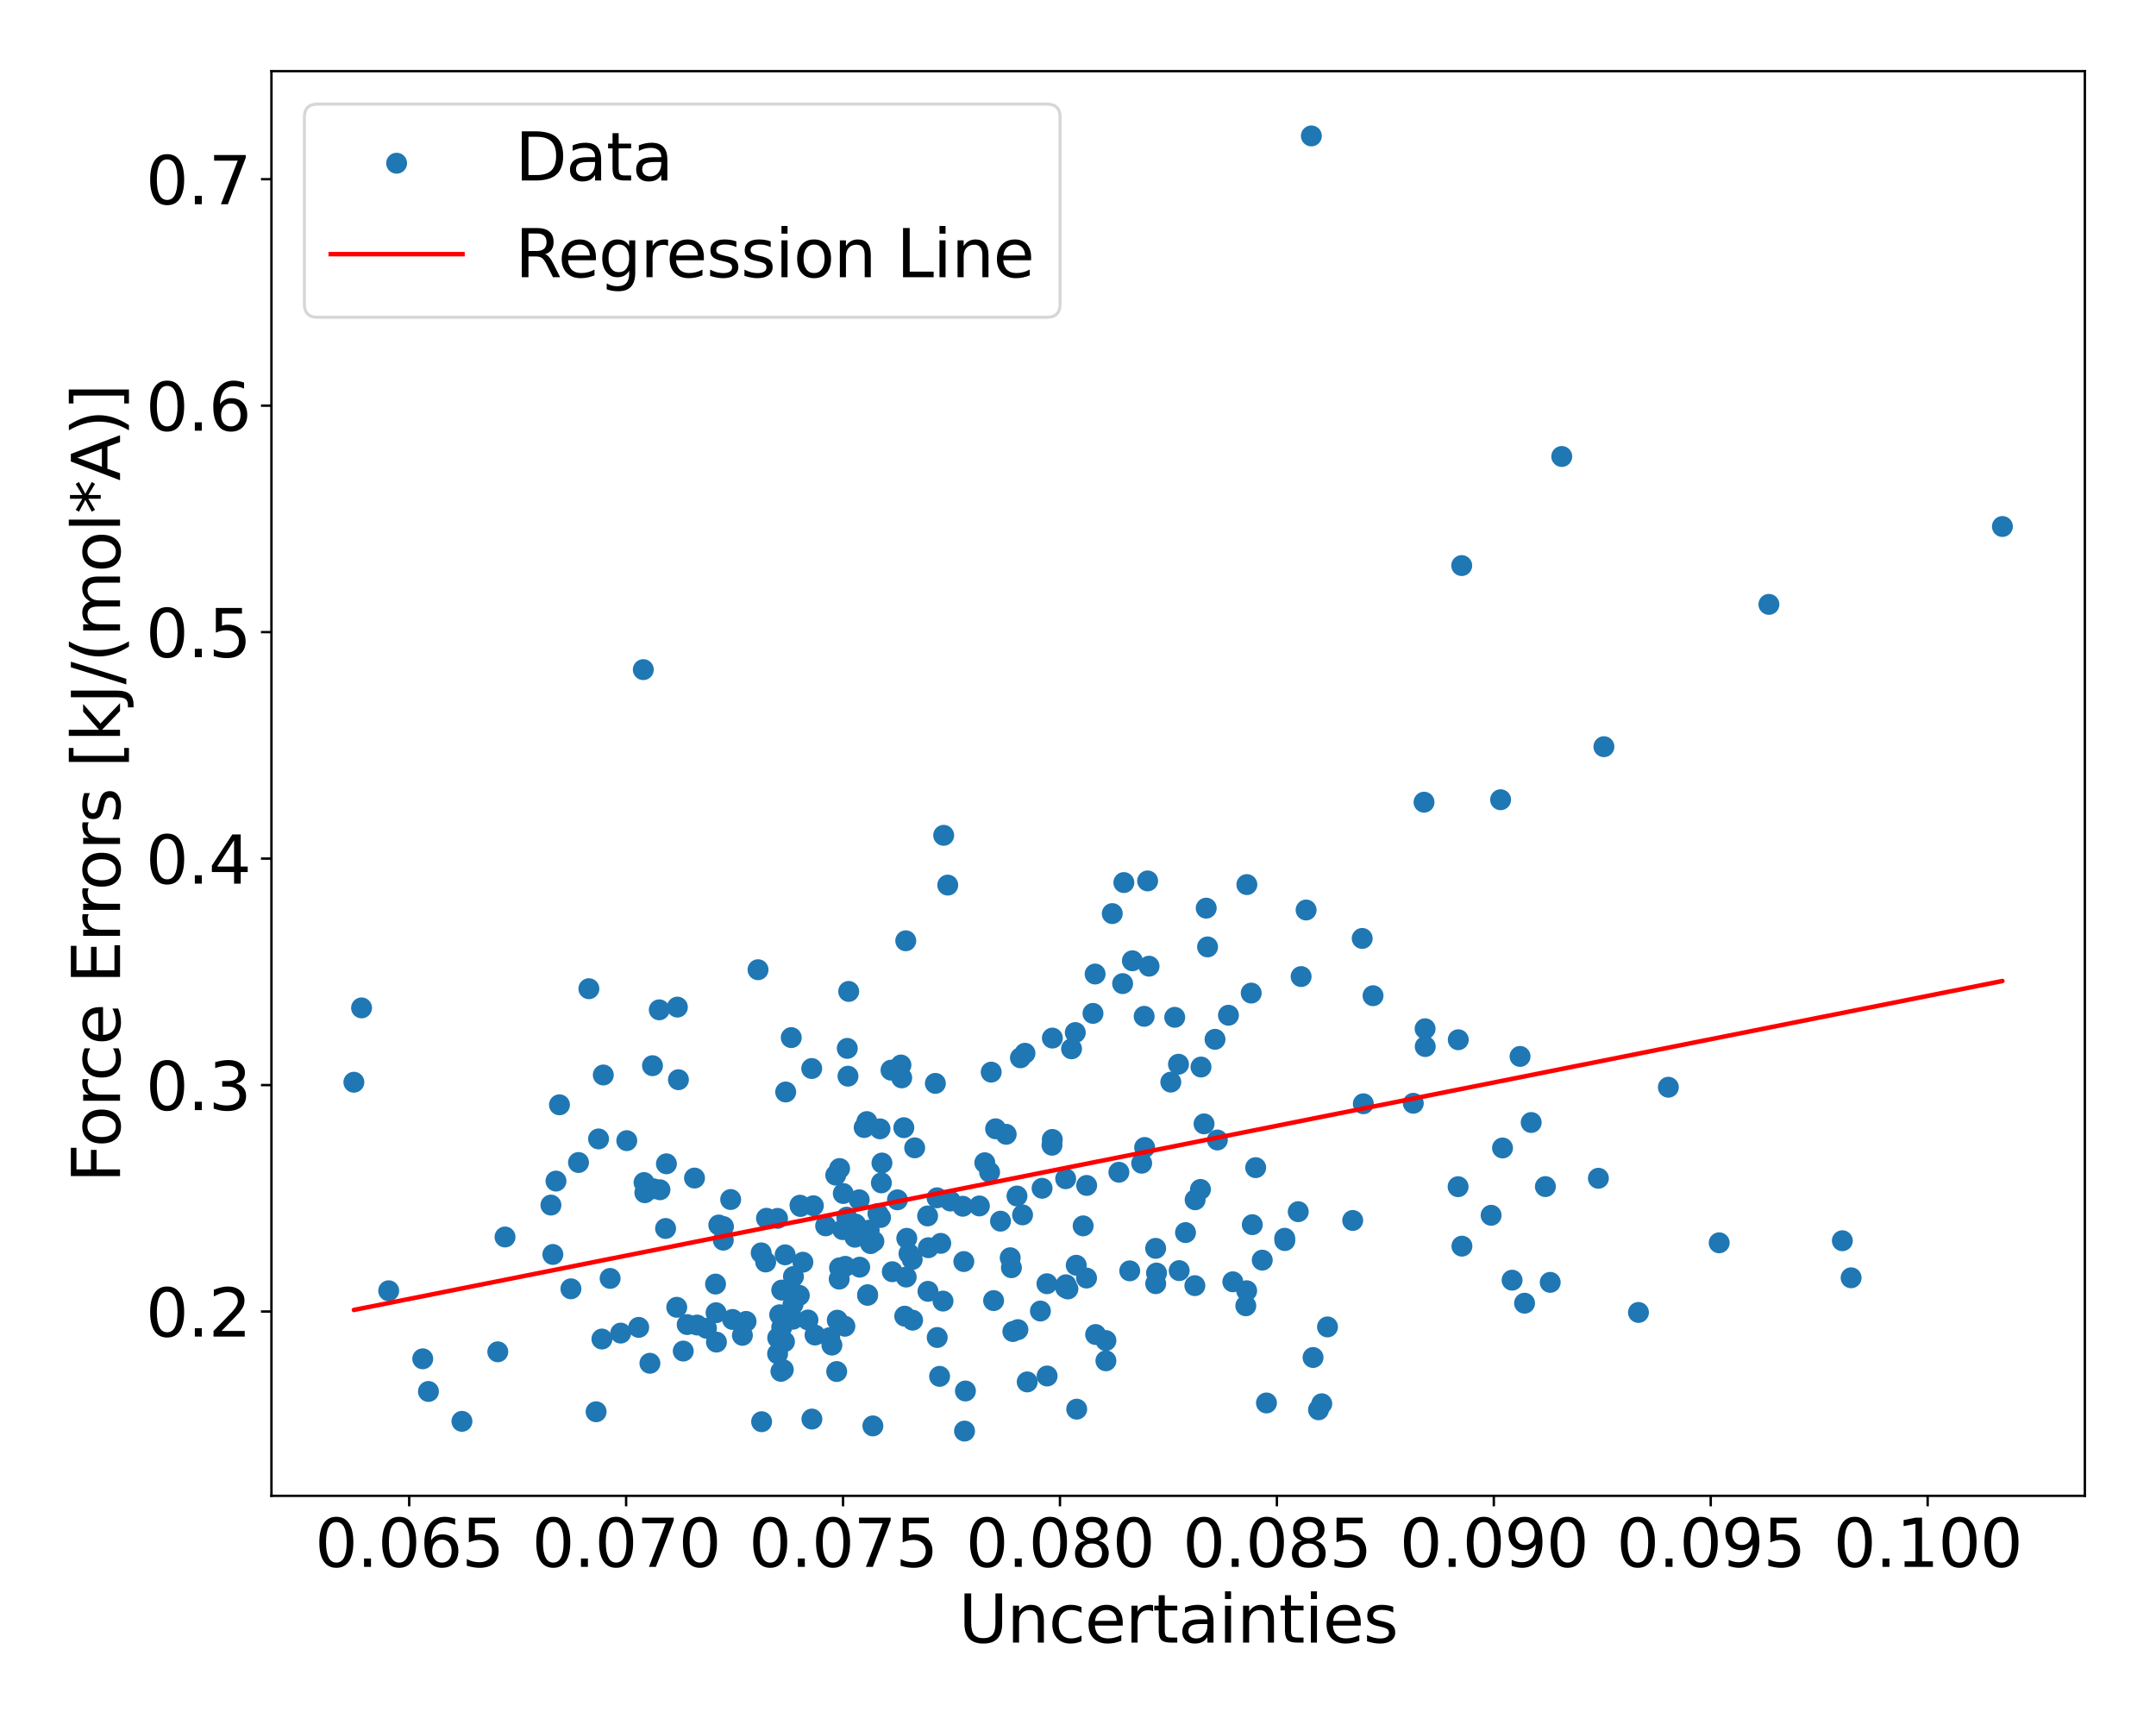<?xml version="1.0" encoding="utf-8" standalone="no"?>
<!DOCTYPE svg PUBLIC "-//W3C//DTD SVG 1.1//EN"
  "http://www.w3.org/Graphics/SVG/1.1/DTD/svg11.dtd">
<svg xmlns:xlink="http://www.w3.org/1999/xlink" width="720pt" height="576pt" viewBox="0 0 720 576" xmlns="http://www.w3.org/2000/svg" version="1.1">
 <defs>
  <style type="text/css">*{stroke-linejoin: round; stroke-linecap: butt}</style>
 </defs>
 <g id="figure_1">
  <g id="patch_1">
   <path d="M 0 576 
L 720 576 
L 720 0 
L 0 0 
z
" style="fill: #ffffff"/>
  </g>
  <g id="axes_1">
   <g id="patch_2">
    <path d="M 90.65 499.48 
L 696.24 499.48 
L 696.24 23.76 
L 90.65 23.76 
z
" style="fill: #ffffff"/>
   </g>
   <g id="PathCollection_1">
    <defs>
     <path id="m04b47c6241" d="M 0 3 
C 0.796 3 1.559 2.684 2.121 2.121 
C 2.684 1.559 3 0.796 3 0 
C 3 -0.796 2.684 -1.559 2.121 -2.121 
C 1.559 -2.684 0.796 -3 0 -3 
C -0.796 -3 -1.559 -2.684 -2.121 -2.121 
C -2.684 -1.559 -3 -0.796 -3 0 
C -3 0.796 -2.684 1.559 -2.121 2.121 
C -1.559 2.684 -0.796 3 0 3 
z
" style="stroke: #1f77b4"/>
    </defs>
    <g clip-path="url(#pca81177e59)">
     <use xlink:href="#m04b47c6241" x="279.1" y="392.398" style="fill: #1f77b4; stroke: #1f77b4"/>
     <use xlink:href="#m04b47c6241" x="343.044" y="461.439" style="fill: #1f77b4; stroke: #1f77b4"/>
     <use xlink:href="#m04b47c6241" x="222.556" y="388.614" style="fill: #1f77b4; stroke: #1f77b4"/>
     <use xlink:href="#m04b47c6241" x="217.038" y="455.216" style="fill: #1f77b4; stroke: #1f77b4"/>
     <use xlink:href="#m04b47c6241" x="267.151" y="402.429" style="fill: #1f77b4; stroke: #1f77b4"/>
     <use xlink:href="#m04b47c6241" x="294.53" y="388.344" style="fill: #1f77b4; stroke: #1f77b4"/>
     <use xlink:href="#m04b47c6241" x="375.311" y="294.699" style="fill: #1f77b4; stroke: #1f77b4"/>
     <use xlink:href="#m04b47c6241" x="289.753" y="432.32" style="fill: #1f77b4; stroke: #1f77b4"/>
     <use xlink:href="#m04b47c6241" x="313.78" y="459.581" style="fill: #1f77b4; stroke: #1f77b4"/>
     <use xlink:href="#m04b47c6241" x="277.814" y="449.147" style="fill: #1f77b4; stroke: #1f77b4"/>
     <use xlink:href="#m04b47c6241" x="283.424" y="331.052" style="fill: #1f77b4; stroke: #1f77b4"/>
     <use xlink:href="#m04b47c6241" x="268.126" y="421.465" style="fill: #1f77b4; stroke: #1f77b4"/>
     <use xlink:href="#m04b47c6241" x="410.246" y="339" style="fill: #1f77b4; stroke: #1f77b4"/>
     <use xlink:href="#m04b47c6241" x="347.45" y="437.776" style="fill: #1f77b4; stroke: #1f77b4"/>
     <use xlink:href="#m04b47c6241" x="291.832" y="414.488" style="fill: #1f77b4; stroke: #1f77b4"/>
     <use xlink:href="#m04b47c6241" x="419.335" y="389.89" style="fill: #1f77b4; stroke: #1f77b4"/>
     <use xlink:href="#m04b47c6241" x="120.745" y="336.549" style="fill: #1f77b4; stroke: #1f77b4"/>
     <use xlink:href="#m04b47c6241" x="349.628" y="428.656" style="fill: #1f77b4; stroke: #1f77b4"/>
     <use xlink:href="#m04b47c6241" x="378.16" y="320.818" style="fill: #1f77b4; stroke: #1f77b4"/>
     <use xlink:href="#m04b47c6241" x="416.037" y="436.02" style="fill: #1f77b4; stroke: #1f77b4"/>
     <use xlink:href="#m04b47c6241" x="341.491" y="405.667" style="fill: #1f77b4; stroke: #1f77b4"/>
     <use xlink:href="#m04b47c6241" x="511.348" y="374.816" style="fill: #1f77b4; stroke: #1f77b4"/>
     <use xlink:href="#m04b47c6241" x="504.963" y="427.47" style="fill: #1f77b4; stroke: #1f77b4"/>
     <use xlink:href="#m04b47c6241" x="280.385" y="390.184" style="fill: #1f77b4; stroke: #1f77b4"/>
     <use xlink:href="#m04b47c6241" x="290.729" y="415.257" style="fill: #1f77b4; stroke: #1f77b4"/>
     <use xlink:href="#m04b47c6241" x="231.937" y="393.366" style="fill: #1f77b4; stroke: #1f77b4"/>
     <use xlink:href="#m04b47c6241" x="434.512" y="326.091" style="fill: #1f77b4; stroke: #1f77b4"/>
     <use xlink:href="#m04b47c6241" x="369.326" y="447.629" style="fill: #1f77b4; stroke: #1f77b4"/>
     <use xlink:href="#m04b47c6241" x="365.885" y="445.613" style="fill: #1f77b4; stroke: #1f77b4"/>
     <use xlink:href="#m04b47c6241" x="507.625" y="352.751" style="fill: #1f77b4; stroke: #1f77b4"/>
     <use xlink:href="#m04b47c6241" x="429.07" y="414.245" style="fill: #1f77b4; stroke: #1f77b4"/>
     <use xlink:href="#m04b47c6241" x="238.956" y="428.768" style="fill: #1f77b4; stroke: #1f77b4"/>
     <use xlink:href="#m04b47c6241" x="302.624" y="426.43" style="fill: #1f77b4; stroke: #1f77b4"/>
     <use xlink:href="#m04b47c6241" x="214.831" y="223.601" style="fill: #1f77b4; stroke: #1f77b4"/>
     <use xlink:href="#m04b47c6241" x="359.101" y="344.785" style="fill: #1f77b4; stroke: #1f77b4"/>
     <use xlink:href="#m04b47c6241" x="517.696" y="428.198" style="fill: #1f77b4; stroke: #1f77b4"/>
     <use xlink:href="#m04b47c6241" x="338.245" y="444.612" style="fill: #1f77b4; stroke: #1f77b4"/>
     <use xlink:href="#m04b47c6241" x="226" y="436.52" style="fill: #1f77b4; stroke: #1f77b4"/>
     <use xlink:href="#m04b47c6241" x="254.202" y="418.346" style="fill: #1f77b4; stroke: #1f77b4"/>
     <use xlink:href="#m04b47c6241" x="267.311" y="402.861" style="fill: #1f77b4; stroke: #1f77b4"/>
     <use xlink:href="#m04b47c6241" x="383.256" y="294.15" style="fill: #1f77b4; stroke: #1f77b4"/>
     <use xlink:href="#m04b47c6241" x="199.892" y="380.305" style="fill: #1f77b4; stroke: #1f77b4"/>
     <use xlink:href="#m04b47c6241" x="355.888" y="430.024" style="fill: #1f77b4; stroke: #1f77b4"/>
     <use xlink:href="#m04b47c6241" x="254.345" y="474.726" style="fill: #1f77b4; stroke: #1f77b4"/>
     <use xlink:href="#m04b47c6241" x="436.178" y="303.864" style="fill: #1f77b4; stroke: #1f77b4"/>
     <use xlink:href="#m04b47c6241" x="516.083" y="396.218" style="fill: #1f77b4; stroke: #1f77b4"/>
     <use xlink:href="#m04b47c6241" x="405.757" y="347.043" style="fill: #1f77b4; stroke: #1f77b4"/>
     <use xlink:href="#m04b47c6241" x="486.992" y="347.182" style="fill: #1f77b4; stroke: #1f77b4"/>
     <use xlink:href="#m04b47c6241" x="288.588" y="376.502" style="fill: #1f77b4; stroke: #1f77b4"/>
     <use xlink:href="#m04b47c6241" x="402.093" y="375.272" style="fill: #1f77b4; stroke: #1f77b4"/>
     <use xlink:href="#m04b47c6241" x="337.764" y="423.304" style="fill: #1f77b4; stroke: #1f77b4"/>
     <use xlink:href="#m04b47c6241" x="411.7" y="428.008" style="fill: #1f77b4; stroke: #1f77b4"/>
     <use xlink:href="#m04b47c6241" x="402.819" y="303.243" style="fill: #1f77b4; stroke: #1f77b4"/>
     <use xlink:href="#m04b47c6241" x="331.816" y="434.286" style="fill: #1f77b4; stroke: #1f77b4"/>
     <use xlink:href="#m04b47c6241" x="401.078" y="356.293" style="fill: #1f77b4; stroke: #1f77b4"/>
     <use xlink:href="#m04b47c6241" x="129.805" y="431.001" style="fill: #1f77b4; stroke: #1f77b4"/>
     <use xlink:href="#m04b47c6241" x="261.975" y="448.008" style="fill: #1f77b4; stroke: #1f77b4"/>
     <use xlink:href="#m04b47c6241" x="471.971" y="368.393" style="fill: #1f77b4; stroke: #1f77b4"/>
     <use xlink:href="#m04b47c6241" x="362.892" y="395.832" style="fill: #1f77b4; stroke: #1f77b4"/>
     <use xlink:href="#m04b47c6241" x="668.713" y="175.807" style="fill: #1f77b4; stroke: #1f77b4"/>
     <use xlink:href="#m04b47c6241" x="403.268" y="316.188" style="fill: #1f77b4; stroke: #1f77b4"/>
     <use xlink:href="#m04b47c6241" x="557.153" y="363.045" style="fill: #1f77b4; stroke: #1f77b4"/>
     <use xlink:href="#m04b47c6241" x="356.627" y="430.401" style="fill: #1f77b4; stroke: #1f77b4"/>
     <use xlink:href="#m04b47c6241" x="339.935" y="443.985" style="fill: #1f77b4; stroke: #1f77b4"/>
     <use xlink:href="#m04b47c6241" x="183.981" y="402.393" style="fill: #1f77b4; stroke: #1f77b4"/>
     <use xlink:href="#m04b47c6241" x="421.534" y="420.78" style="fill: #1f77b4; stroke: #1f77b4"/>
     <use xlink:href="#m04b47c6241" x="281.407" y="410.588" style="fill: #1f77b4; stroke: #1f77b4"/>
     <use xlink:href="#m04b47c6241" x="291.497" y="476.129" style="fill: #1f77b4; stroke: #1f77b4"/>
     <use xlink:href="#m04b47c6241" x="143.078" y="464.632" style="fill: #1f77b4; stroke: #1f77b4"/>
     <use xlink:href="#m04b47c6241" x="416.392" y="295.376" style="fill: #1f77b4; stroke: #1f77b4"/>
     <use xlink:href="#m04b47c6241" x="355.884" y="393.595" style="fill: #1f77b4; stroke: #1f77b4"/>
     <use xlink:href="#m04b47c6241" x="193.195" y="388.177" style="fill: #1f77b4; stroke: #1f77b4"/>
     <use xlink:href="#m04b47c6241" x="301.838" y="376.549" style="fill: #1f77b4; stroke: #1f77b4"/>
     <use xlink:href="#m04b47c6241" x="275.722" y="409.329" style="fill: #1f77b4; stroke: #1f77b4"/>
     <use xlink:href="#m04b47c6241" x="312.929" y="399.965" style="fill: #1f77b4; stroke: #1f77b4"/>
     <use xlink:href="#m04b47c6241" x="312.983" y="446.607" style="fill: #1f77b4; stroke: #1f77b4"/>
     <use xlink:href="#m04b47c6241" x="220.168" y="337.194" style="fill: #1f77b4; stroke: #1f77b4"/>
     <use xlink:href="#m04b47c6241" x="443.323" y="443.078" style="fill: #1f77b4; stroke: #1f77b4"/>
     <use xlink:href="#m04b47c6241" x="240.04" y="409.043" style="fill: #1f77b4; stroke: #1f77b4"/>
     <use xlink:href="#m04b47c6241" x="365.004" y="338.387" style="fill: #1f77b4; stroke: #1f77b4"/>
     <use xlink:href="#m04b47c6241" x="385.93" y="416.844" style="fill: #1f77b4; stroke: #1f77b4"/>
     <use xlink:href="#m04b47c6241" x="475.958" y="349.456" style="fill: #1f77b4; stroke: #1f77b4"/>
     <use xlink:href="#m04b47c6241" x="501.771" y="383.323" style="fill: #1f77b4; stroke: #1f77b4"/>
     <use xlink:href="#m04b47c6241" x="317.373" y="401.039" style="fill: #1f77b4; stroke: #1f77b4"/>
     <use xlink:href="#m04b47c6241" x="369.324" y="454.392" style="fill: #1f77b4; stroke: #1f77b4"/>
     <use xlink:href="#m04b47c6241" x="301.13" y="359.92" style="fill: #1f77b4; stroke: #1f77b4"/>
     <use xlink:href="#m04b47c6241" x="386.219" y="425.089" style="fill: #1f77b4; stroke: #1f77b4"/>
     <use xlink:href="#m04b47c6241" x="271.132" y="473.842" style="fill: #1f77b4; stroke: #1f77b4"/>
     <use xlink:href="#m04b47c6241" x="399.027" y="429.293" style="fill: #1f77b4; stroke: #1f77b4"/>
     <use xlink:href="#m04b47c6241" x="280.371" y="423.339" style="fill: #1f77b4; stroke: #1f77b4"/>
     <use xlink:href="#m04b47c6241" x="359.569" y="470.537" style="fill: #1f77b4; stroke: #1f77b4"/>
     <use xlink:href="#m04b47c6241" x="321.868" y="421.251" style="fill: #1f77b4; stroke: #1f77b4"/>
     <use xlink:href="#m04b47c6241" x="437.937" y="45.384" style="fill: #1f77b4; stroke: #1f77b4"/>
     <use xlink:href="#m04b47c6241" x="196.659" y="330.145" style="fill: #1f77b4; stroke: #1f77b4"/>
     <use xlink:href="#m04b47c6241" x="355.996" y="429.001" style="fill: #1f77b4; stroke: #1f77b4"/>
     <use xlink:href="#m04b47c6241" x="264.97" y="426.248" style="fill: #1f77b4; stroke: #1f77b4"/>
     <use xlink:href="#m04b47c6241" x="280.251" y="427.119" style="fill: #1f77b4; stroke: #1f77b4"/>
     <use xlink:href="#m04b47c6241" x="475.915" y="343.514" style="fill: #1f77b4; stroke: #1f77b4"/>
     <use xlink:href="#m04b47c6241" x="259.66" y="406.838" style="fill: #1f77b4; stroke: #1f77b4"/>
     <use xlink:href="#m04b47c6241" x="488.146" y="188.85" style="fill: #1f77b4; stroke: #1f77b4"/>
     <use xlink:href="#m04b47c6241" x="429.032" y="413.472" style="fill: #1f77b4; stroke: #1f77b4"/>
     <use xlink:href="#m04b47c6241" x="166.236" y="451.386" style="fill: #1f77b4; stroke: #1f77b4"/>
     <use xlink:href="#m04b47c6241" x="222.275" y="410.208" style="fill: #1f77b4; stroke: #1f77b4"/>
     <use xlink:href="#m04b47c6241" x="262.208" y="419.006" style="fill: #1f77b4; stroke: #1f77b4"/>
     <use xlink:href="#m04b47c6241" x="213.298" y="443.227" style="fill: #1f77b4; stroke: #1f77b4"/>
     <use xlink:href="#m04b47c6241" x="340.775" y="353.211" style="fill: #1f77b4; stroke: #1f77b4"/>
     <use xlink:href="#m04b47c6241" x="272.173" y="445.792" style="fill: #1f77b4; stroke: #1f77b4"/>
     <use xlink:href="#m04b47c6241" x="282.95" y="350.068" style="fill: #1f77b4; stroke: #1f77b4"/>
     <use xlink:href="#m04b47c6241" x="269.819" y="440.753" style="fill: #1f77b4; stroke: #1f77b4"/>
     <use xlink:href="#m04b47c6241" x="309.897" y="431.199" style="fill: #1f77b4; stroke: #1f77b4"/>
     <use xlink:href="#m04b47c6241" x="332.479" y="376.918" style="fill: #1f77b4; stroke: #1f77b4"/>
     <use xlink:href="#m04b47c6241" x="217.9" y="355.846" style="fill: #1f77b4; stroke: #1f77b4"/>
     <use xlink:href="#m04b47c6241" x="260.375" y="439.013" style="fill: #1f77b4; stroke: #1f77b4"/>
     <use xlink:href="#m04b47c6241" x="218.178" y="396.946" style="fill: #1f77b4; stroke: #1f77b4"/>
     <use xlink:href="#m04b47c6241" x="312.369" y="361.754" style="fill: #1f77b4; stroke: #1f77b4"/>
     <use xlink:href="#m04b47c6241" x="362.851" y="426.753" style="fill: #1f77b4; stroke: #1f77b4"/>
     <use xlink:href="#m04b47c6241" x="574.127" y="414.993" style="fill: #1f77b4; stroke: #1f77b4"/>
     <use xlink:href="#m04b47c6241" x="228.166" y="451.138" style="fill: #1f77b4; stroke: #1f77b4"/>
     <use xlink:href="#m04b47c6241" x="203.754" y="426.877" style="fill: #1f77b4; stroke: #1f77b4"/>
     <use xlink:href="#m04b47c6241" x="259.715" y="446.739" style="fill: #1f77b4; stroke: #1f77b4"/>
     <use xlink:href="#m04b47c6241" x="289.493" y="374.516" style="fill: #1f77b4; stroke: #1f77b4"/>
     <use xlink:href="#m04b47c6241" x="255.703" y="421.395" style="fill: #1f77b4; stroke: #1f77b4"/>
     <use xlink:href="#m04b47c6241" x="334.122" y="407.765" style="fill: #1f77b4; stroke: #1f77b4"/>
     <use xlink:href="#m04b47c6241" x="373.653" y="391.425" style="fill: #1f77b4; stroke: #1f77b4"/>
     <use xlink:href="#m04b47c6241" x="226.563" y="360.528" style="fill: #1f77b4; stroke: #1f77b4"/>
     <use xlink:href="#m04b47c6241" x="299.703" y="400.637" style="fill: #1f77b4; stroke: #1f77b4"/>
     <use xlink:href="#m04b47c6241" x="289.726" y="432.527" style="fill: #1f77b4; stroke: #1f77b4"/>
     <use xlink:href="#m04b47c6241" x="259.682" y="452.047" style="fill: #1f77b4; stroke: #1f77b4"/>
     <use xlink:href="#m04b47c6241" x="244.63" y="440.585" style="fill: #1f77b4; stroke: #1f77b4"/>
     <use xlink:href="#m04b47c6241" x="406.541" y="380.658" style="fill: #1f77b4; stroke: #1f77b4"/>
     <use xlink:href="#m04b47c6241" x="331.015" y="358" style="fill: #1f77b4; stroke: #1f77b4"/>
     <use xlink:href="#m04b47c6241" x="433.553" y="404.594" style="fill: #1f77b4; stroke: #1f77b4"/>
     <use xlink:href="#m04b47c6241" x="279.606" y="440.83" style="fill: #1f77b4; stroke: #1f77b4"/>
     <use xlink:href="#m04b47c6241" x="290.266" y="410.759" style="fill: #1f77b4; stroke: #1f77b4"/>
     <use xlink:href="#m04b47c6241" x="294.056" y="406.537" style="fill: #1f77b4; stroke: #1f77b4"/>
     <use xlink:href="#m04b47c6241" x="351.312" y="382.407" style="fill: #1f77b4; stroke: #1f77b4"/>
     <use xlink:href="#m04b47c6241" x="322.405" y="464.472" style="fill: #1f77b4; stroke: #1f77b4"/>
     <use xlink:href="#m04b47c6241" x="302.819" y="413.491" style="fill: #1f77b4; stroke: #1f77b4"/>
     <use xlink:href="#m04b47c6241" x="501.128" y="267.041" style="fill: #1f77b4; stroke: #1f77b4"/>
     <use xlink:href="#m04b47c6241" x="486.935" y="396.252" style="fill: #1f77b4; stroke: #1f77b4"/>
     <use xlink:href="#m04b47c6241" x="371.447" y="305.059" style="fill: #1f77b4; stroke: #1f77b4"/>
     <use xlink:href="#m04b47c6241" x="282.768" y="406.431" style="fill: #1f77b4; stroke: #1f77b4"/>
     <use xlink:href="#m04b47c6241" x="399.118" y="400.62" style="fill: #1f77b4; stroke: #1f77b4"/>
     <use xlink:href="#m04b47c6241" x="359.414" y="422.488" style="fill: #1f77b4; stroke: #1f77b4"/>
     <use xlink:href="#m04b47c6241" x="209.313" y="380.882" style="fill: #1f77b4; stroke: #1f77b4"/>
     <use xlink:href="#m04b47c6241" x="310.033" y="416.627" style="fill: #1f77b4; stroke: #1f77b4"/>
     <use xlink:href="#m04b47c6241" x="226.211" y="336.285" style="fill: #1f77b4; stroke: #1f77b4"/>
     <use xlink:href="#m04b47c6241" x="186.833" y="368.91" style="fill: #1f77b4; stroke: #1f77b4"/>
     <use xlink:href="#m04b47c6241" x="339.623" y="399.366" style="fill: #1f77b4; stroke: #1f77b4"/>
     <use xlink:href="#m04b47c6241" x="232.808" y="442.454" style="fill: #1f77b4; stroke: #1f77b4"/>
     <use xlink:href="#m04b47c6241" x="253.148" y="323.802" style="fill: #1f77b4; stroke: #1f77b4"/>
     <use xlink:href="#m04b47c6241" x="357.844" y="350.208" style="fill: #1f77b4; stroke: #1f77b4"/>
     <use xlink:href="#m04b47c6241" x="328.876" y="388.253" style="fill: #1f77b4; stroke: #1f77b4"/>
     <use xlink:href="#m04b47c6241" x="260.788" y="457.915" style="fill: #1f77b4; stroke: #1f77b4"/>
     <use xlink:href="#m04b47c6241" x="168.656" y="413.05" style="fill: #1f77b4; stroke: #1f77b4"/>
     <use xlink:href="#m04b47c6241" x="154.266" y="474.603" style="fill: #1f77b4; stroke: #1f77b4"/>
     <use xlink:href="#m04b47c6241" x="314.923" y="434.449" style="fill: #1f77b4; stroke: #1f77b4"/>
     <use xlink:href="#m04b47c6241" x="285.747" y="408.755" style="fill: #1f77b4; stroke: #1f77b4"/>
     <use xlink:href="#m04b47c6241" x="303.544" y="418.615" style="fill: #1f77b4; stroke: #1f77b4"/>
     <use xlink:href="#m04b47c6241" x="255.968" y="406.8" style="fill: #1f77b4; stroke: #1f77b4"/>
     <use xlink:href="#m04b47c6241" x="451.739" y="407.532" style="fill: #1f77b4; stroke: #1f77b4"/>
     <use xlink:href="#m04b47c6241" x="441.404" y="468.731" style="fill: #1f77b4; stroke: #1f77b4"/>
     <use xlink:href="#m04b47c6241" x="239.259" y="448.144" style="fill: #1f77b4; stroke: #1f77b4"/>
     <use xlink:href="#m04b47c6241" x="239.132" y="438.339" style="fill: #1f77b4; stroke: #1f77b4"/>
     <use xlink:href="#m04b47c6241" x="395.902" y="411.579" style="fill: #1f77b4; stroke: #1f77b4"/>
     <use xlink:href="#m04b47c6241" x="287.096" y="423.122" style="fill: #1f77b4; stroke: #1f77b4"/>
     <use xlink:href="#m04b47c6241" x="184.627" y="418.879" style="fill: #1f77b4; stroke: #1f77b4"/>
     <use xlink:href="#m04b47c6241" x="497.962" y="405.799" style="fill: #1f77b4; stroke: #1f77b4"/>
     <use xlink:href="#m04b47c6241" x="416.328" y="430.994" style="fill: #1f77b4; stroke: #1f77b4"/>
     <use xlink:href="#m04b47c6241" x="336.02" y="378.758" style="fill: #1f77b4; stroke: #1f77b4"/>
     <use xlink:href="#m04b47c6241" x="261.58" y="457.357" style="fill: #1f77b4; stroke: #1f77b4"/>
     <use xlink:href="#m04b47c6241" x="220.397" y="397.276" style="fill: #1f77b4; stroke: #1f77b4"/>
     <use xlink:href="#m04b47c6241" x="215.342" y="398.272" style="fill: #1f77b4; stroke: #1f77b4"/>
     <use xlink:href="#m04b47c6241" x="322.109" y="477.856" style="fill: #1f77b4; stroke: #1f77b4"/>
     <use xlink:href="#m04b47c6241" x="349.684" y="459.459" style="fill: #1f77b4; stroke: #1f77b4"/>
     <use xlink:href="#m04b47c6241" x="383.728" y="322.624" style="fill: #1f77b4; stroke: #1f77b4"/>
     <use xlink:href="#m04b47c6241" x="342.294" y="351.695" style="fill: #1f77b4; stroke: #1f77b4"/>
     <use xlink:href="#m04b47c6241" x="590.728" y="201.809" style="fill: #1f77b4; stroke: #1f77b4"/>
     <use xlink:href="#m04b47c6241" x="315.143" y="278.928" style="fill: #1f77b4; stroke: #1f77b4"/>
     <use xlink:href="#m04b47c6241" x="247.928" y="445.884" style="fill: #1f77b4; stroke: #1f77b4"/>
     <use xlink:href="#m04b47c6241" x="393.558" y="355.361" style="fill: #1f77b4; stroke: #1f77b4"/>
     <use xlink:href="#m04b47c6241" x="385.95" y="428.635" style="fill: #1f77b4; stroke: #1f77b4"/>
     <use xlink:href="#m04b47c6241" x="264.823" y="440.5" style="fill: #1f77b4; stroke: #1f77b4"/>
     <use xlink:href="#m04b47c6241" x="475.558" y="267.865" style="fill: #1f77b4; stroke: #1f77b4"/>
     <use xlink:href="#m04b47c6241" x="235.929" y="443.539" style="fill: #1f77b4; stroke: #1f77b4"/>
     <use xlink:href="#m04b47c6241" x="271.075" y="356.789" style="fill: #1f77b4; stroke: #1f77b4"/>
     <use xlink:href="#m04b47c6241" x="381.265" y="388.418" style="fill: #1f77b4; stroke: #1f77b4"/>
     <use xlink:href="#m04b47c6241" x="382.254" y="383.152" style="fill: #1f77b4; stroke: #1f77b4"/>
     <use xlink:href="#m04b47c6241" x="286.943" y="400.624" style="fill: #1f77b4; stroke: #1f77b4"/>
     <use xlink:href="#m04b47c6241" x="264.819" y="435.583" style="fill: #1f77b4; stroke: #1f77b4"/>
     <use xlink:href="#m04b47c6241" x="293.186" y="405.209" style="fill: #1f77b4; stroke: #1f77b4"/>
     <use xlink:href="#m04b47c6241" x="382.095" y="339.359" style="fill: #1f77b4; stroke: #1f77b4"/>
     <use xlink:href="#m04b47c6241" x="285.492" y="413.129" style="fill: #1f77b4; stroke: #1f77b4"/>
     <use xlink:href="#m04b47c6241" x="283.185" y="359.353" style="fill: #1f77b4; stroke: #1f77b4"/>
     <use xlink:href="#m04b47c6241" x="455.287" y="368.564" style="fill: #1f77b4; stroke: #1f77b4"/>
     <use xlink:href="#m04b47c6241" x="201.475" y="358.955" style="fill: #1f77b4; stroke: #1f77b4"/>
     <use xlink:href="#m04b47c6241" x="618.187" y="426.67" style="fill: #1f77b4; stroke: #1f77b4"/>
     <use xlink:href="#m04b47c6241" x="261.06" y="430.78" style="fill: #1f77b4; stroke: #1f77b4"/>
     <use xlink:href="#m04b47c6241" x="316.5" y="295.544" style="fill: #1f77b4; stroke: #1f77b4"/>
     <use xlink:href="#m04b47c6241" x="118.177" y="361.373" style="fill: #1f77b4; stroke: #1f77b4"/>
     <use xlink:href="#m04b47c6241" x="293.878" y="376.931" style="fill: #1f77b4; stroke: #1f77b4"/>
     <use xlink:href="#m04b47c6241" x="201.009" y="447.119" style="fill: #1f77b4; stroke: #1f77b4"/>
     <use xlink:href="#m04b47c6241" x="271.623" y="402.612" style="fill: #1f77b4; stroke: #1f77b4"/>
     <use xlink:href="#m04b47c6241" x="266.933" y="432.554" style="fill: #1f77b4; stroke: #1f77b4"/>
     <use xlink:href="#m04b47c6241" x="309.779" y="406.016" style="fill: #1f77b4; stroke: #1f77b4"/>
     <use xlink:href="#m04b47c6241" x="241.544" y="414.115" style="fill: #1f77b4; stroke: #1f77b4"/>
     <use xlink:href="#m04b47c6241" x="266.12" y="432.297" style="fill: #1f77b4; stroke: #1f77b4"/>
     <use xlink:href="#m04b47c6241" x="351.443" y="346.63" style="fill: #1f77b4; stroke: #1f77b4"/>
     <use xlink:href="#m04b47c6241" x="277.084" y="446.651" style="fill: #1f77b4; stroke: #1f77b4"/>
     <use xlink:href="#m04b47c6241" x="297.984" y="424.646" style="fill: #1f77b4; stroke: #1f77b4"/>
     <use xlink:href="#m04b47c6241" x="547.169" y="438.244" style="fill: #1f77b4; stroke: #1f77b4"/>
     <use xlink:href="#m04b47c6241" x="418.204" y="408.936" style="fill: #1f77b4; stroke: #1f77b4"/>
     <use xlink:href="#m04b47c6241" x="392.301" y="339.694" style="fill: #1f77b4; stroke: #1f77b4"/>
     <use xlink:href="#m04b47c6241" x="365.716" y="325.238" style="fill: #1f77b4; stroke: #1f77b4"/>
     <use xlink:href="#m04b47c6241" x="300.871" y="355.621" style="fill: #1f77b4; stroke: #1f77b4"/>
     <use xlink:href="#m04b47c6241" x="377.277" y="424.35" style="fill: #1f77b4; stroke: #1f77b4"/>
     <use xlink:href="#m04b47c6241" x="327.068" y="402.682" style="fill: #1f77b4; stroke: #1f77b4"/>
     <use xlink:href="#m04b47c6241" x="390.991" y="361.329" style="fill: #1f77b4; stroke: #1f77b4"/>
     <use xlink:href="#m04b47c6241" x="279.42" y="457.97" style="fill: #1f77b4; stroke: #1f77b4"/>
     <use xlink:href="#m04b47c6241" x="261.051" y="443.232" style="fill: #1f77b4; stroke: #1f77b4"/>
     <use xlink:href="#m04b47c6241" x="215.079" y="394.867" style="fill: #1f77b4; stroke: #1f77b4"/>
     <use xlink:href="#m04b47c6241" x="361.718" y="409.335" style="fill: #1f77b4; stroke: #1f77b4"/>
     <use xlink:href="#m04b47c6241" x="141.173" y="453.726" style="fill: #1f77b4; stroke: #1f77b4"/>
     <use xlink:href="#m04b47c6241" x="262.384" y="364.63" style="fill: #1f77b4; stroke: #1f77b4"/>
     <use xlink:href="#m04b47c6241" x="417.845" y="331.605" style="fill: #1f77b4; stroke: #1f77b4"/>
     <use xlink:href="#m04b47c6241" x="249.156" y="441.235" style="fill: #1f77b4; stroke: #1f77b4"/>
     <use xlink:href="#m04b47c6241" x="207.283" y="445.141" style="fill: #1f77b4; stroke: #1f77b4"/>
     <use xlink:href="#m04b47c6241" x="348.004" y="396.784" style="fill: #1f77b4; stroke: #1f77b4"/>
     <use xlink:href="#m04b47c6241" x="281.615" y="398.528" style="fill: #1f77b4; stroke: #1f77b4"/>
     <use xlink:href="#m04b47c6241" x="297.554" y="357.336" style="fill: #1f77b4; stroke: #1f77b4"/>
     <use xlink:href="#m04b47c6241" x="314.168" y="415.174" style="fill: #1f77b4; stroke: #1f77b4"/>
     <use xlink:href="#m04b47c6241" x="282.278" y="422.851" style="fill: #1f77b4; stroke: #1f77b4"/>
     <use xlink:href="#m04b47c6241" x="185.67" y="394.378" style="fill: #1f77b4; stroke: #1f77b4"/>
     <use xlink:href="#m04b47c6241" x="229.49" y="442.296" style="fill: #1f77b4; stroke: #1f77b4"/>
     <use xlink:href="#m04b47c6241" x="199.072" y="471.401" style="fill: #1f77b4; stroke: #1f77b4"/>
     <use xlink:href="#m04b47c6241" x="533.786" y="393.443" style="fill: #1f77b4; stroke: #1f77b4"/>
     <use xlink:href="#m04b47c6241" x="282.15" y="442.854" style="fill: #1f77b4; stroke: #1f77b4"/>
     <use xlink:href="#m04b47c6241" x="422.937" y="468.467" style="fill: #1f77b4; stroke: #1f77b4"/>
     <use xlink:href="#m04b47c6241" x="244.012" y="400.533" style="fill: #1f77b4; stroke: #1f77b4"/>
     <use xlink:href="#m04b47c6241" x="304.641" y="420.566" style="fill: #1f77b4; stroke: #1f77b4"/>
     <use xlink:href="#m04b47c6241" x="374.902" y="328.439" style="fill: #1f77b4; stroke: #1f77b4"/>
     <use xlink:href="#m04b47c6241" x="521.554" y="152.425" style="fill: #1f77b4; stroke: #1f77b4"/>
     <use xlink:href="#m04b47c6241" x="535.629" y="249.328" style="fill: #1f77b4; stroke: #1f77b4"/>
     <use xlink:href="#m04b47c6241" x="304.773" y="440.827" style="fill: #1f77b4; stroke: #1f77b4"/>
     <use xlink:href="#m04b47c6241" x="241.6" y="409.57" style="fill: #1f77b4; stroke: #1f77b4"/>
     <use xlink:href="#m04b47c6241" x="190.659" y="430.344" style="fill: #1f77b4; stroke: #1f77b4"/>
     <use xlink:href="#m04b47c6241" x="330.48" y="391.42" style="fill: #1f77b4; stroke: #1f77b4"/>
     <use xlink:href="#m04b47c6241" x="302.479" y="314.139" style="fill: #1f77b4; stroke: #1f77b4"/>
     <use xlink:href="#m04b47c6241" x="351.417" y="380.473" style="fill: #1f77b4; stroke: #1f77b4"/>
     <use xlink:href="#m04b47c6241" x="615.252" y="414.298" style="fill: #1f77b4; stroke: #1f77b4"/>
     <use xlink:href="#m04b47c6241" x="302.133" y="439.487" style="fill: #1f77b4; stroke: #1f77b4"/>
     <use xlink:href="#m04b47c6241" x="337.364" y="419.981" style="fill: #1f77b4; stroke: #1f77b4"/>
     <use xlink:href="#m04b47c6241" x="294.341" y="394.977" style="fill: #1f77b4; stroke: #1f77b4"/>
     <use xlink:href="#m04b47c6241" x="321.543" y="402.783" style="fill: #1f77b4; stroke: #1f77b4"/>
     <use xlink:href="#m04b47c6241" x="305.46" y="383.278" style="fill: #1f77b4; stroke: #1f77b4"/>
     <use xlink:href="#m04b47c6241" x="488.212" y="416.103" style="fill: #1f77b4; stroke: #1f77b4"/>
     <use xlink:href="#m04b47c6241" x="509.13" y="435.155" style="fill: #1f77b4; stroke: #1f77b4"/>
     <use xlink:href="#m04b47c6241" x="458.529" y="332.483" style="fill: #1f77b4; stroke: #1f77b4"/>
     <use xlink:href="#m04b47c6241" x="438.497" y="453.288" style="fill: #1f77b4; stroke: #1f77b4"/>
     <use xlink:href="#m04b47c6241" x="400.895" y="397.161" style="fill: #1f77b4; stroke: #1f77b4"/>
     <use xlink:href="#m04b47c6241" x="454.911" y="313.358" style="fill: #1f77b4; stroke: #1f77b4"/>
     <use xlink:href="#m04b47c6241" x="440.318" y="470.748" style="fill: #1f77b4; stroke: #1f77b4"/>
     <use xlink:href="#m04b47c6241" x="393.794" y="424.277" style="fill: #1f77b4; stroke: #1f77b4"/>
     <use xlink:href="#m04b47c6241" x="264.242" y="346.47" style="fill: #1f77b4; stroke: #1f77b4"/>
    </g>
   </g>
   <g id="matplotlib.axis_1">
    <g id="xtick_1">
     <g id="line2d_1">
      <defs>
       <path id="m22c66a3a7a" d="M 0 0 
L 0 3.5 
" style="stroke: #000000; stroke-width: 0.8"/>
      </defs>
      <g>
       <use xlink:href="#m22c66a3a7a" x="136.654" y="499.48" style="stroke: #000000; stroke-width: 0.8"/>
      </g>
     </g>
     <g id="text_1">
      <!-- 0.065 -->
      <g transform="translate(105.163 523.197) scale(0.22 -0.22)">
       <defs>
        <path id="DejaVuSans-30" d="M 2034 4250 
Q 1547 4250 1301 3770 
Q 1056 3291 1056 2328 
Q 1056 1369 1301 889 
Q 1547 409 2034 409 
Q 2525 409 2770 889 
Q 3016 1369 3016 2328 
Q 3016 3291 2770 3770 
Q 2525 4250 2034 4250 
z
M 2034 4750 
Q 2819 4750 3233 4129 
Q 3647 3509 3647 2328 
Q 3647 1150 3233 529 
Q 2819 -91 2034 -91 
Q 1250 -91 836 529 
Q 422 1150 422 2328 
Q 422 3509 836 4129 
Q 1250 4750 2034 4750 
z
" transform="scale(0.016)"/>
        <path id="DejaVuSans-2e" d="M 684 794 
L 1344 794 
L 1344 0 
L 684 0 
L 684 794 
z
" transform="scale(0.016)"/>
        <path id="DejaVuSans-36" d="M 2113 2584 
Q 1688 2584 1439 2293 
Q 1191 2003 1191 1497 
Q 1191 994 1439 701 
Q 1688 409 2113 409 
Q 2538 409 2786 701 
Q 3034 994 3034 1497 
Q 3034 2003 2786 2293 
Q 2538 2584 2113 2584 
z
M 3366 4563 
L 3366 3988 
Q 3128 4100 2886 4159 
Q 2644 4219 2406 4219 
Q 1781 4219 1451 3797 
Q 1122 3375 1075 2522 
Q 1259 2794 1537 2939 
Q 1816 3084 2150 3084 
Q 2853 3084 3261 2657 
Q 3669 2231 3669 1497 
Q 3669 778 3244 343 
Q 2819 -91 2113 -91 
Q 1303 -91 875 529 
Q 447 1150 447 2328 
Q 447 3434 972 4092 
Q 1497 4750 2381 4750 
Q 2619 4750 2861 4703 
Q 3103 4656 3366 4563 
z
" transform="scale(0.016)"/>
        <path id="DejaVuSans-35" d="M 691 4666 
L 3169 4666 
L 3169 4134 
L 1269 4134 
L 1269 2991 
Q 1406 3038 1543 3061 
Q 1681 3084 1819 3084 
Q 2600 3084 3056 2656 
Q 3513 2228 3513 1497 
Q 3513 744 3044 326 
Q 2575 -91 1722 -91 
Q 1428 -91 1123 -41 
Q 819 9 494 109 
L 494 744 
Q 775 591 1075 516 
Q 1375 441 1709 441 
Q 2250 441 2565 725 
Q 2881 1009 2881 1497 
Q 2881 1984 2565 2268 
Q 2250 2553 1709 2553 
Q 1456 2553 1204 2497 
Q 953 2441 691 2322 
L 691 4666 
z
" transform="scale(0.016)"/>
       </defs>
       <use xlink:href="#DejaVuSans-30"/>
       <use xlink:href="#DejaVuSans-2e" x="63.623"/>
       <use xlink:href="#DejaVuSans-30" x="95.41"/>
       <use xlink:href="#DejaVuSans-36" x="159.033"/>
       <use xlink:href="#DejaVuSans-35" x="222.656"/>
      </g>
     </g>
    </g>
    <g id="xtick_2">
     <g id="line2d_2">
      <g>
       <use xlink:href="#m22c66a3a7a" x="209.095" y="499.48" style="stroke: #000000; stroke-width: 0.8"/>
      </g>
     </g>
     <g id="text_2">
      <!-- 0.070 -->
      <g transform="translate(177.604 523.197) scale(0.22 -0.22)">
       <defs>
        <path id="DejaVuSans-37" d="M 525 4666 
L 3525 4666 
L 3525 4397 
L 1831 0 
L 1172 0 
L 2766 4134 
L 525 4134 
L 525 4666 
z
" transform="scale(0.016)"/>
       </defs>
       <use xlink:href="#DejaVuSans-30"/>
       <use xlink:href="#DejaVuSans-2e" x="63.623"/>
       <use xlink:href="#DejaVuSans-30" x="95.41"/>
       <use xlink:href="#DejaVuSans-37" x="159.033"/>
       <use xlink:href="#DejaVuSans-30" x="222.656"/>
      </g>
     </g>
    </g>
    <g id="xtick_3">
     <g id="line2d_3">
      <g>
       <use xlink:href="#m22c66a3a7a" x="281.537" y="499.48" style="stroke: #000000; stroke-width: 0.8"/>
      </g>
     </g>
     <g id="text_3">
      <!-- 0.075 -->
      <g transform="translate(250.046 523.197) scale(0.22 -0.22)">
       <use xlink:href="#DejaVuSans-30"/>
       <use xlink:href="#DejaVuSans-2e" x="63.623"/>
       <use xlink:href="#DejaVuSans-30" x="95.41"/>
       <use xlink:href="#DejaVuSans-37" x="159.033"/>
       <use xlink:href="#DejaVuSans-35" x="222.656"/>
      </g>
     </g>
    </g>
    <g id="xtick_4">
     <g id="line2d_4">
      <g>
       <use xlink:href="#m22c66a3a7a" x="353.978" y="499.48" style="stroke: #000000; stroke-width: 0.8"/>
      </g>
     </g>
     <g id="text_4">
      <!-- 0.080 -->
      <g transform="translate(322.487 523.197) scale(0.22 -0.22)">
       <defs>
        <path id="DejaVuSans-38" d="M 2034 2216 
Q 1584 2216 1326 1975 
Q 1069 1734 1069 1313 
Q 1069 891 1326 650 
Q 1584 409 2034 409 
Q 2484 409 2743 651 
Q 3003 894 3003 1313 
Q 3003 1734 2745 1975 
Q 2488 2216 2034 2216 
z
M 1403 2484 
Q 997 2584 770 2862 
Q 544 3141 544 3541 
Q 544 4100 942 4425 
Q 1341 4750 2034 4750 
Q 2731 4750 3128 4425 
Q 3525 4100 3525 3541 
Q 3525 3141 3298 2862 
Q 3072 2584 2669 2484 
Q 3125 2378 3379 2068 
Q 3634 1759 3634 1313 
Q 3634 634 3220 271 
Q 2806 -91 2034 -91 
Q 1263 -91 848 271 
Q 434 634 434 1313 
Q 434 1759 690 2068 
Q 947 2378 1403 2484 
z
M 1172 3481 
Q 1172 3119 1398 2916 
Q 1625 2713 2034 2713 
Q 2441 2713 2670 2916 
Q 2900 3119 2900 3481 
Q 2900 3844 2670 4047 
Q 2441 4250 2034 4250 
Q 1625 4250 1398 4047 
Q 1172 3844 1172 3481 
z
" transform="scale(0.016)"/>
       </defs>
       <use xlink:href="#DejaVuSans-30"/>
       <use xlink:href="#DejaVuSans-2e" x="63.623"/>
       <use xlink:href="#DejaVuSans-30" x="95.41"/>
       <use xlink:href="#DejaVuSans-38" x="159.033"/>
       <use xlink:href="#DejaVuSans-30" x="222.656"/>
      </g>
     </g>
    </g>
    <g id="xtick_5">
     <g id="line2d_5">
      <g>
       <use xlink:href="#m22c66a3a7a" x="426.42" y="499.48" style="stroke: #000000; stroke-width: 0.8"/>
      </g>
     </g>
     <g id="text_5">
      <!-- 0.085 -->
      <g transform="translate(394.929 523.197) scale(0.22 -0.22)">
       <use xlink:href="#DejaVuSans-30"/>
       <use xlink:href="#DejaVuSans-2e" x="63.623"/>
       <use xlink:href="#DejaVuSans-30" x="95.41"/>
       <use xlink:href="#DejaVuSans-38" x="159.033"/>
       <use xlink:href="#DejaVuSans-35" x="222.656"/>
      </g>
     </g>
    </g>
    <g id="xtick_6">
     <g id="line2d_6">
      <g>
       <use xlink:href="#m22c66a3a7a" x="498.862" y="499.48" style="stroke: #000000; stroke-width: 0.8"/>
      </g>
     </g>
     <g id="text_6">
      <!-- 0.090 -->
      <g transform="translate(467.371 523.197) scale(0.22 -0.22)">
       <defs>
        <path id="DejaVuSans-39" d="M 703 97 
L 703 672 
Q 941 559 1184 500 
Q 1428 441 1663 441 
Q 2288 441 2617 861 
Q 2947 1281 2994 2138 
Q 2813 1869 2534 1725 
Q 2256 1581 1919 1581 
Q 1219 1581 811 2004 
Q 403 2428 403 3163 
Q 403 3881 828 4315 
Q 1253 4750 1959 4750 
Q 2769 4750 3195 4129 
Q 3622 3509 3622 2328 
Q 3622 1225 3098 567 
Q 2575 -91 1691 -91 
Q 1453 -91 1209 -44 
Q 966 3 703 97 
z
M 1959 2075 
Q 2384 2075 2632 2365 
Q 2881 2656 2881 3163 
Q 2881 3666 2632 3958 
Q 2384 4250 1959 4250 
Q 1534 4250 1286 3958 
Q 1038 3666 1038 3163 
Q 1038 2656 1286 2365 
Q 1534 2075 1959 2075 
z
" transform="scale(0.016)"/>
       </defs>
       <use xlink:href="#DejaVuSans-30"/>
       <use xlink:href="#DejaVuSans-2e" x="63.623"/>
       <use xlink:href="#DejaVuSans-30" x="95.41"/>
       <use xlink:href="#DejaVuSans-39" x="159.033"/>
       <use xlink:href="#DejaVuSans-30" x="222.656"/>
      </g>
     </g>
    </g>
    <g id="xtick_7">
     <g id="line2d_7">
      <g>
       <use xlink:href="#m22c66a3a7a" x="571.303" y="499.48" style="stroke: #000000; stroke-width: 0.8"/>
      </g>
     </g>
     <g id="text_7">
      <!-- 0.095 -->
      <g transform="translate(539.812 523.197) scale(0.22 -0.22)">
       <use xlink:href="#DejaVuSans-30"/>
       <use xlink:href="#DejaVuSans-2e" x="63.623"/>
       <use xlink:href="#DejaVuSans-30" x="95.41"/>
       <use xlink:href="#DejaVuSans-39" x="159.033"/>
       <use xlink:href="#DejaVuSans-35" x="222.656"/>
      </g>
     </g>
    </g>
    <g id="xtick_8">
     <g id="line2d_8">
      <g>
       <use xlink:href="#m22c66a3a7a" x="643.745" y="499.48" style="stroke: #000000; stroke-width: 0.8"/>
      </g>
     </g>
     <g id="text_8">
      <!-- 0.100 -->
      <g transform="translate(612.254 523.197) scale(0.22 -0.22)">
       <defs>
        <path id="DejaVuSans-31" d="M 794 531 
L 1825 531 
L 1825 4091 
L 703 3866 
L 703 4441 
L 1819 4666 
L 2450 4666 
L 2450 531 
L 3481 531 
L 3481 0 
L 794 0 
L 794 531 
z
" transform="scale(0.016)"/>
       </defs>
       <use xlink:href="#DejaVuSans-30"/>
       <use xlink:href="#DejaVuSans-2e" x="63.623"/>
       <use xlink:href="#DejaVuSans-31" x="95.41"/>
       <use xlink:href="#DejaVuSans-30" x="159.033"/>
       <use xlink:href="#DejaVuSans-30" x="222.656"/>
      </g>
     </g>
    </g>
    <g id="text_9">
     <!-- Uncertainties -->
     <g transform="translate(320.137 548.488) scale(0.22 -0.22)">
      <defs>
       <path id="DejaVuSans-55" d="M 556 4666 
L 1191 4666 
L 1191 1831 
Q 1191 1081 1462 751 
Q 1734 422 2344 422 
Q 2950 422 3222 751 
Q 3494 1081 3494 1831 
L 3494 4666 
L 4128 4666 
L 4128 1753 
Q 4128 841 3676 375 
Q 3225 -91 2344 -91 
Q 1459 -91 1007 375 
Q 556 841 556 1753 
L 556 4666 
z
" transform="scale(0.016)"/>
       <path id="DejaVuSans-6e" d="M 3513 2113 
L 3513 0 
L 2938 0 
L 2938 2094 
Q 2938 2591 2744 2837 
Q 2550 3084 2163 3084 
Q 1697 3084 1428 2787 
Q 1159 2491 1159 1978 
L 1159 0 
L 581 0 
L 581 3500 
L 1159 3500 
L 1159 2956 
Q 1366 3272 1645 3428 
Q 1925 3584 2291 3584 
Q 2894 3584 3203 3211 
Q 3513 2838 3513 2113 
z
" transform="scale(0.016)"/>
       <path id="DejaVuSans-63" d="M 3122 3366 
L 3122 2828 
Q 2878 2963 2633 3030 
Q 2388 3097 2138 3097 
Q 1578 3097 1268 2742 
Q 959 2388 959 1747 
Q 959 1106 1268 751 
Q 1578 397 2138 397 
Q 2388 397 2633 464 
Q 2878 531 3122 666 
L 3122 134 
Q 2881 22 2623 -34 
Q 2366 -91 2075 -91 
Q 1284 -91 818 406 
Q 353 903 353 1747 
Q 353 2603 823 3093 
Q 1294 3584 2113 3584 
Q 2378 3584 2631 3529 
Q 2884 3475 3122 3366 
z
" transform="scale(0.016)"/>
       <path id="DejaVuSans-65" d="M 3597 1894 
L 3597 1613 
L 953 1613 
Q 991 1019 1311 708 
Q 1631 397 2203 397 
Q 2534 397 2845 478 
Q 3156 559 3463 722 
L 3463 178 
Q 3153 47 2828 -22 
Q 2503 -91 2169 -91 
Q 1331 -91 842 396 
Q 353 884 353 1716 
Q 353 2575 817 3079 
Q 1281 3584 2069 3584 
Q 2775 3584 3186 3129 
Q 3597 2675 3597 1894 
z
M 3022 2063 
Q 3016 2534 2758 2815 
Q 2500 3097 2075 3097 
Q 1594 3097 1305 2825 
Q 1016 2553 972 2059 
L 3022 2063 
z
" transform="scale(0.016)"/>
       <path id="DejaVuSans-72" d="M 2631 2963 
Q 2534 3019 2420 3045 
Q 2306 3072 2169 3072 
Q 1681 3072 1420 2755 
Q 1159 2438 1159 1844 
L 1159 0 
L 581 0 
L 581 3500 
L 1159 3500 
L 1159 2956 
Q 1341 3275 1631 3429 
Q 1922 3584 2338 3584 
Q 2397 3584 2469 3576 
Q 2541 3569 2628 3553 
L 2631 2963 
z
" transform="scale(0.016)"/>
       <path id="DejaVuSans-74" d="M 1172 4494 
L 1172 3500 
L 2356 3500 
L 2356 3053 
L 1172 3053 
L 1172 1153 
Q 1172 725 1289 603 
Q 1406 481 1766 481 
L 2356 481 
L 2356 0 
L 1766 0 
Q 1100 0 847 248 
Q 594 497 594 1153 
L 594 3053 
L 172 3053 
L 172 3500 
L 594 3500 
L 594 4494 
L 1172 4494 
z
" transform="scale(0.016)"/>
       <path id="DejaVuSans-61" d="M 2194 1759 
Q 1497 1759 1228 1600 
Q 959 1441 959 1056 
Q 959 750 1161 570 
Q 1363 391 1709 391 
Q 2188 391 2477 730 
Q 2766 1069 2766 1631 
L 2766 1759 
L 2194 1759 
z
M 3341 1997 
L 3341 0 
L 2766 0 
L 2766 531 
Q 2569 213 2275 61 
Q 1981 -91 1556 -91 
Q 1019 -91 701 211 
Q 384 513 384 1019 
Q 384 1609 779 1909 
Q 1175 2209 1959 2209 
L 2766 2209 
L 2766 2266 
Q 2766 2663 2505 2880 
Q 2244 3097 1772 3097 
Q 1472 3097 1187 3025 
Q 903 2953 641 2809 
L 641 3341 
Q 956 3463 1253 3523 
Q 1550 3584 1831 3584 
Q 2591 3584 2966 3190 
Q 3341 2797 3341 1997 
z
" transform="scale(0.016)"/>
       <path id="DejaVuSans-69" d="M 603 3500 
L 1178 3500 
L 1178 0 
L 603 0 
L 603 3500 
z
M 603 4863 
L 1178 4863 
L 1178 4134 
L 603 4134 
L 603 4863 
z
" transform="scale(0.016)"/>
       <path id="DejaVuSans-73" d="M 2834 3397 
L 2834 2853 
Q 2591 2978 2328 3040 
Q 2066 3103 1784 3103 
Q 1356 3103 1142 2972 
Q 928 2841 928 2578 
Q 928 2378 1081 2264 
Q 1234 2150 1697 2047 
L 1894 2003 
Q 2506 1872 2764 1633 
Q 3022 1394 3022 966 
Q 3022 478 2636 193 
Q 2250 -91 1575 -91 
Q 1294 -91 989 -36 
Q 684 19 347 128 
L 347 722 
Q 666 556 975 473 
Q 1284 391 1588 391 
Q 1994 391 2212 530 
Q 2431 669 2431 922 
Q 2431 1156 2273 1281 
Q 2116 1406 1581 1522 
L 1381 1569 
Q 847 1681 609 1914 
Q 372 2147 372 2553 
Q 372 3047 722 3315 
Q 1072 3584 1716 3584 
Q 2034 3584 2315 3537 
Q 2597 3491 2834 3397 
z
" transform="scale(0.016)"/>
      </defs>
      <use xlink:href="#DejaVuSans-55"/>
      <use xlink:href="#DejaVuSans-6e" x="73.193"/>
      <use xlink:href="#DejaVuSans-63" x="136.572"/>
      <use xlink:href="#DejaVuSans-65" x="191.553"/>
      <use xlink:href="#DejaVuSans-72" x="253.076"/>
      <use xlink:href="#DejaVuSans-74" x="294.189"/>
      <use xlink:href="#DejaVuSans-61" x="333.398"/>
      <use xlink:href="#DejaVuSans-69" x="394.678"/>
      <use xlink:href="#DejaVuSans-6e" x="422.461"/>
      <use xlink:href="#DejaVuSans-74" x="485.84"/>
      <use xlink:href="#DejaVuSans-69" x="525.049"/>
      <use xlink:href="#DejaVuSans-65" x="552.832"/>
      <use xlink:href="#DejaVuSans-73" x="614.355"/>
     </g>
    </g>
   </g>
   <g id="matplotlib.axis_2">
    <g id="ytick_1">
     <g id="line2d_9">
      <defs>
       <path id="m263b9baa39" d="M 0 0 
L -3.5 0 
" style="stroke: #000000; stroke-width: 0.8"/>
      </defs>
      <g>
       <use xlink:href="#m263b9baa39" x="90.65" y="437.939" style="stroke: #000000; stroke-width: 0.8"/>
      </g>
     </g>
     <g id="text_10">
      <!-- 0.2 -->
      <g transform="translate(48.663 446.298) scale(0.22 -0.22)">
       <defs>
        <path id="DejaVuSans-32" d="M 1228 531 
L 3431 531 
L 3431 0 
L 469 0 
L 469 531 
Q 828 903 1448 1529 
Q 2069 2156 2228 2338 
Q 2531 2678 2651 2914 
Q 2772 3150 2772 3378 
Q 2772 3750 2511 3984 
Q 2250 4219 1831 4219 
Q 1534 4219 1204 4116 
Q 875 4013 500 3803 
L 500 4441 
Q 881 4594 1212 4672 
Q 1544 4750 1819 4750 
Q 2544 4750 2975 4387 
Q 3406 4025 3406 3419 
Q 3406 3131 3298 2873 
Q 3191 2616 2906 2266 
Q 2828 2175 2409 1742 
Q 1991 1309 1228 531 
z
" transform="scale(0.016)"/>
       </defs>
       <use xlink:href="#DejaVuSans-30"/>
       <use xlink:href="#DejaVuSans-2e" x="63.623"/>
       <use xlink:href="#DejaVuSans-32" x="95.41"/>
      </g>
     </g>
    </g>
    <g id="ytick_2">
     <g id="line2d_10">
      <g>
       <use xlink:href="#m263b9baa39" x="90.65" y="362.319" style="stroke: #000000; stroke-width: 0.8"/>
      </g>
     </g>
     <g id="text_11">
      <!-- 0.3 -->
      <g transform="translate(48.663 370.677) scale(0.22 -0.22)">
       <defs>
        <path id="DejaVuSans-33" d="M 2597 2516 
Q 3050 2419 3304 2112 
Q 3559 1806 3559 1356 
Q 3559 666 3084 287 
Q 2609 -91 1734 -91 
Q 1441 -91 1130 -33 
Q 819 25 488 141 
L 488 750 
Q 750 597 1062 519 
Q 1375 441 1716 441 
Q 2309 441 2620 675 
Q 2931 909 2931 1356 
Q 2931 1769 2642 2001 
Q 2353 2234 1838 2234 
L 1294 2234 
L 1294 2753 
L 1863 2753 
Q 2328 2753 2575 2939 
Q 2822 3125 2822 3475 
Q 2822 3834 2567 4026 
Q 2313 4219 1838 4219 
Q 1578 4219 1281 4162 
Q 984 4106 628 3988 
L 628 4550 
Q 988 4650 1302 4700 
Q 1616 4750 1894 4750 
Q 2613 4750 3031 4423 
Q 3450 4097 3450 3541 
Q 3450 3153 3228 2886 
Q 3006 2619 2597 2516 
z
" transform="scale(0.016)"/>
       </defs>
       <use xlink:href="#DejaVuSans-30"/>
       <use xlink:href="#DejaVuSans-2e" x="63.623"/>
       <use xlink:href="#DejaVuSans-33" x="95.41"/>
      </g>
     </g>
    </g>
    <g id="ytick_3">
     <g id="line2d_11">
      <g>
       <use xlink:href="#m263b9baa39" x="90.65" y="286.698" style="stroke: #000000; stroke-width: 0.8"/>
      </g>
     </g>
     <g id="text_12">
      <!-- 0.4 -->
      <g transform="translate(48.663 295.056) scale(0.22 -0.22)">
       <defs>
        <path id="DejaVuSans-34" d="M 2419 4116 
L 825 1625 
L 2419 1625 
L 2419 4116 
z
M 2253 4666 
L 3047 4666 
L 3047 1625 
L 3713 1625 
L 3713 1100 
L 3047 1100 
L 3047 0 
L 2419 0 
L 2419 1100 
L 313 1100 
L 313 1709 
L 2253 4666 
z
" transform="scale(0.016)"/>
       </defs>
       <use xlink:href="#DejaVuSans-30"/>
       <use xlink:href="#DejaVuSans-2e" x="63.623"/>
       <use xlink:href="#DejaVuSans-34" x="95.41"/>
      </g>
     </g>
    </g>
    <g id="ytick_4">
     <g id="line2d_12">
      <g>
       <use xlink:href="#m263b9baa39" x="90.65" y="211.077" style="stroke: #000000; stroke-width: 0.8"/>
      </g>
     </g>
     <g id="text_13">
      <!-- 0.5 -->
      <g transform="translate(48.663 219.435) scale(0.22 -0.22)">
       <use xlink:href="#DejaVuSans-30"/>
       <use xlink:href="#DejaVuSans-2e" x="63.623"/>
       <use xlink:href="#DejaVuSans-35" x="95.41"/>
      </g>
     </g>
    </g>
    <g id="ytick_5">
     <g id="line2d_13">
      <g>
       <use xlink:href="#m263b9baa39" x="90.65" y="135.456" style="stroke: #000000; stroke-width: 0.8"/>
      </g>
     </g>
     <g id="text_14">
      <!-- 0.6 -->
      <g transform="translate(48.663 143.815) scale(0.22 -0.22)">
       <use xlink:href="#DejaVuSans-30"/>
       <use xlink:href="#DejaVuSans-2e" x="63.623"/>
       <use xlink:href="#DejaVuSans-36" x="95.41"/>
      </g>
     </g>
    </g>
    <g id="ytick_6">
     <g id="line2d_14">
      <g>
       <use xlink:href="#m263b9baa39" x="90.65" y="59.836" style="stroke: #000000; stroke-width: 0.8"/>
      </g>
     </g>
     <g id="text_15">
      <!-- 0.7 -->
      <g transform="translate(48.663 68.194) scale(0.22 -0.22)">
       <use xlink:href="#DejaVuSans-30"/>
       <use xlink:href="#DejaVuSans-2e" x="63.623"/>
       <use xlink:href="#DejaVuSans-37" x="95.41"/>
      </g>
     </g>
    </g>
    <g id="text_16">
     <!-- Force Errors [kJ/(mol*A)] -->
     <g transform="translate(40.088 394.913) rotate(-90) scale(0.22 -0.22)">
      <defs>
       <path id="DejaVuSans-46" d="M 628 4666 
L 3309 4666 
L 3309 4134 
L 1259 4134 
L 1259 2759 
L 3109 2759 
L 3109 2228 
L 1259 2228 
L 1259 0 
L 628 0 
L 628 4666 
z
" transform="scale(0.016)"/>
       <path id="DejaVuSans-6f" d="M 1959 3097 
Q 1497 3097 1228 2736 
Q 959 2375 959 1747 
Q 959 1119 1226 758 
Q 1494 397 1959 397 
Q 2419 397 2687 759 
Q 2956 1122 2956 1747 
Q 2956 2369 2687 2733 
Q 2419 3097 1959 3097 
z
M 1959 3584 
Q 2709 3584 3137 3096 
Q 3566 2609 3566 1747 
Q 3566 888 3137 398 
Q 2709 -91 1959 -91 
Q 1206 -91 779 398 
Q 353 888 353 1747 
Q 353 2609 779 3096 
Q 1206 3584 1959 3584 
z
" transform="scale(0.016)"/>
       <path id="DejaVuSans-20" transform="scale(0.016)"/>
       <path id="DejaVuSans-45" d="M 628 4666 
L 3578 4666 
L 3578 4134 
L 1259 4134 
L 1259 2753 
L 3481 2753 
L 3481 2222 
L 1259 2222 
L 1259 531 
L 3634 531 
L 3634 0 
L 628 0 
L 628 4666 
z
" transform="scale(0.016)"/>
       <path id="DejaVuSans-5b" d="M 550 4863 
L 1875 4863 
L 1875 4416 
L 1125 4416 
L 1125 -397 
L 1875 -397 
L 1875 -844 
L 550 -844 
L 550 4863 
z
" transform="scale(0.016)"/>
       <path id="DejaVuSans-6b" d="M 581 4863 
L 1159 4863 
L 1159 1991 
L 2875 3500 
L 3609 3500 
L 1753 1863 
L 3688 0 
L 2938 0 
L 1159 1709 
L 1159 0 
L 581 0 
L 581 4863 
z
" transform="scale(0.016)"/>
       <path id="DejaVuSans-4a" d="M 628 4666 
L 1259 4666 
L 1259 325 
Q 1259 -519 939 -900 
Q 619 -1281 -91 -1281 
L -331 -1281 
L -331 -750 
L -134 -750 
Q 284 -750 456 -515 
Q 628 -281 628 325 
L 628 4666 
z
" transform="scale(0.016)"/>
       <path id="DejaVuSans-2f" d="M 1625 4666 
L 2156 4666 
L 531 -594 
L 0 -594 
L 1625 4666 
z
" transform="scale(0.016)"/>
       <path id="DejaVuSans-28" d="M 1984 4856 
Q 1566 4138 1362 3434 
Q 1159 2731 1159 2009 
Q 1159 1288 1364 580 
Q 1569 -128 1984 -844 
L 1484 -844 
Q 1016 -109 783 600 
Q 550 1309 550 2009 
Q 550 2706 781 3412 
Q 1013 4119 1484 4856 
L 1984 4856 
z
" transform="scale(0.016)"/>
       <path id="DejaVuSans-6d" d="M 3328 2828 
Q 3544 3216 3844 3400 
Q 4144 3584 4550 3584 
Q 5097 3584 5394 3201 
Q 5691 2819 5691 2113 
L 5691 0 
L 5113 0 
L 5113 2094 
Q 5113 2597 4934 2840 
Q 4756 3084 4391 3084 
Q 3944 3084 3684 2787 
Q 3425 2491 3425 1978 
L 3425 0 
L 2847 0 
L 2847 2094 
Q 2847 2600 2669 2842 
Q 2491 3084 2119 3084 
Q 1678 3084 1418 2786 
Q 1159 2488 1159 1978 
L 1159 0 
L 581 0 
L 581 3500 
L 1159 3500 
L 1159 2956 
Q 1356 3278 1631 3431 
Q 1906 3584 2284 3584 
Q 2666 3584 2933 3390 
Q 3200 3197 3328 2828 
z
" transform="scale(0.016)"/>
       <path id="DejaVuSans-6c" d="M 603 4863 
L 1178 4863 
L 1178 0 
L 603 0 
L 603 4863 
z
" transform="scale(0.016)"/>
       <path id="DejaVuSans-2a" d="M 3009 3897 
L 1888 3291 
L 3009 2681 
L 2828 2375 
L 1778 3009 
L 1778 1831 
L 1422 1831 
L 1422 3009 
L 372 2375 
L 191 2681 
L 1313 3291 
L 191 3897 
L 372 4206 
L 1422 3572 
L 1422 4750 
L 1778 4750 
L 1778 3572 
L 2828 4206 
L 3009 3897 
z
" transform="scale(0.016)"/>
       <path id="DejaVuSans-41" d="M 2188 4044 
L 1331 1722 
L 3047 1722 
L 2188 4044 
z
M 1831 4666 
L 2547 4666 
L 4325 0 
L 3669 0 
L 3244 1197 
L 1141 1197 
L 716 0 
L 50 0 
L 1831 4666 
z
" transform="scale(0.016)"/>
       <path id="DejaVuSans-29" d="M 513 4856 
L 1013 4856 
Q 1481 4119 1714 3412 
Q 1947 2706 1947 2009 
Q 1947 1309 1714 600 
Q 1481 -109 1013 -844 
L 513 -844 
Q 928 -128 1133 580 
Q 1338 1288 1338 2009 
Q 1338 2731 1133 3434 
Q 928 4138 513 4856 
z
" transform="scale(0.016)"/>
       <path id="DejaVuSans-5d" d="M 1947 4863 
L 1947 -844 
L 622 -844 
L 622 -397 
L 1369 -397 
L 1369 4416 
L 622 4416 
L 622 4863 
L 1947 4863 
z
" transform="scale(0.016)"/>
      </defs>
      <use xlink:href="#DejaVuSans-46"/>
      <use xlink:href="#DejaVuSans-6f" x="53.895"/>
      <use xlink:href="#DejaVuSans-72" x="115.076"/>
      <use xlink:href="#DejaVuSans-63" x="153.939"/>
      <use xlink:href="#DejaVuSans-65" x="208.92"/>
      <use xlink:href="#DejaVuSans-20" x="270.443"/>
      <use xlink:href="#DejaVuSans-45" x="302.23"/>
      <use xlink:href="#DejaVuSans-72" x="365.414"/>
      <use xlink:href="#DejaVuSans-72" x="404.777"/>
      <use xlink:href="#DejaVuSans-6f" x="443.641"/>
      <use xlink:href="#DejaVuSans-72" x="504.822"/>
      <use xlink:href="#DejaVuSans-73" x="545.936"/>
      <use xlink:href="#DejaVuSans-20" x="598.035"/>
      <use xlink:href="#DejaVuSans-5b" x="629.822"/>
      <use xlink:href="#DejaVuSans-6b" x="668.836"/>
      <use xlink:href="#DejaVuSans-4a" x="726.746"/>
      <use xlink:href="#DejaVuSans-2f" x="756.238"/>
      <use xlink:href="#DejaVuSans-28" x="789.93"/>
      <use xlink:href="#DejaVuSans-6d" x="828.943"/>
      <use xlink:href="#DejaVuSans-6f" x="926.355"/>
      <use xlink:href="#DejaVuSans-6c" x="987.537"/>
      <use xlink:href="#DejaVuSans-2a" x="1015.32"/>
      <use xlink:href="#DejaVuSans-41" x="1065.32"/>
      <use xlink:href="#DejaVuSans-29" x="1133.729"/>
      <use xlink:href="#DejaVuSans-5d" x="1172.742"/>
     </g>
    </g>
   </g>
   <g id="line2d_15">
    <path d="M 279.1 405.3 
L 668.713 327.562 
L 118.177 437.409 
L 264.242 408.265 
" clip-path="url(#pca81177e59)" style="fill: none; stroke: #ff0000; stroke-width: 1.5; stroke-linecap: square"/>
   </g>
   <g id="patch_3">
    <path d="M 90.65 499.48 
L 90.65 23.76 
" style="fill: none; stroke: #000000; stroke-width: 0.8; stroke-linejoin: miter; stroke-linecap: square"/>
   </g>
   <g id="patch_4">
    <path d="M 696.24 499.48 
L 696.24 23.76 
" style="fill: none; stroke: #000000; stroke-width: 0.8; stroke-linejoin: miter; stroke-linecap: square"/>
   </g>
   <g id="patch_5">
    <path d="M 90.65 499.48 
L 696.24 499.48 
" style="fill: none; stroke: #000000; stroke-width: 0.8; stroke-linejoin: miter; stroke-linecap: square"/>
   </g>
   <g id="patch_6">
    <path d="M 90.65 23.76 
L 696.24 23.76 
" style="fill: none; stroke: #000000; stroke-width: 0.8; stroke-linejoin: miter; stroke-linecap: square"/>
   </g>
   <g id="legend_1">
    <g id="patch_7">
     <path d="M 106.05 105.944 
L 349.614 105.944 
Q 354.014 105.944 354.014 101.544 
L 354.014 39.16 
Q 354.014 34.76 349.614 34.76 
L 106.05 34.76 
Q 101.65 34.76 101.65 39.16 
L 101.65 101.544 
Q 101.65 105.944 106.05 105.944 
z
" style="fill: #ffffff; opacity: 0.8; stroke: #cccccc; stroke-linejoin: miter"/>
    </g>
    <g id="PathCollection_2">
     <g>
      <use xlink:href="#m04b47c6241" x="132.45" y="54.502" style="fill: #1f77b4; stroke: #1f77b4"/>
     </g>
    </g>
    <g id="text_17">
     <!-- Data -->
     <g transform="translate(172.05 60.277) scale(0.22 -0.22)">
      <defs>
       <path id="DejaVuSans-44" d="M 1259 4147 
L 1259 519 
L 2022 519 
Q 2988 519 3436 956 
Q 3884 1394 3884 2338 
Q 3884 3275 3436 3711 
Q 2988 4147 2022 4147 
L 1259 4147 
z
M 628 4666 
L 1925 4666 
Q 3281 4666 3915 4102 
Q 4550 3538 4550 2338 
Q 4550 1131 3912 565 
Q 3275 0 1925 0 
L 628 0 
L 628 4666 
z
" transform="scale(0.016)"/>
      </defs>
      <use xlink:href="#DejaVuSans-44"/>
      <use xlink:href="#DejaVuSans-61" x="77.002"/>
      <use xlink:href="#DejaVuSans-74" x="138.281"/>
      <use xlink:href="#DejaVuSans-61" x="177.49"/>
     </g>
    </g>
    <g id="line2d_16">
     <path d="M 110.45 84.868 
L 132.45 84.868 
L 154.45 84.868 
" style="fill: none; stroke: #ff0000; stroke-width: 1.5; stroke-linecap: square"/>
    </g>
    <g id="text_18">
     <!-- Regression Line -->
     <g transform="translate(172.05 92.568) scale(0.22 -0.22)">
      <defs>
       <path id="DejaVuSans-52" d="M 2841 2188 
Q 3044 2119 3236 1894 
Q 3428 1669 3622 1275 
L 4263 0 
L 3584 0 
L 2988 1197 
Q 2756 1666 2539 1819 
Q 2322 1972 1947 1972 
L 1259 1972 
L 1259 0 
L 628 0 
L 628 4666 
L 2053 4666 
Q 2853 4666 3247 4331 
Q 3641 3997 3641 3322 
Q 3641 2881 3436 2590 
Q 3231 2300 2841 2188 
z
M 1259 4147 
L 1259 2491 
L 2053 2491 
Q 2509 2491 2742 2702 
Q 2975 2913 2975 3322 
Q 2975 3731 2742 3939 
Q 2509 4147 2053 4147 
L 1259 4147 
z
" transform="scale(0.016)"/>
       <path id="DejaVuSans-67" d="M 2906 1791 
Q 2906 2416 2648 2759 
Q 2391 3103 1925 3103 
Q 1463 3103 1205 2759 
Q 947 2416 947 1791 
Q 947 1169 1205 825 
Q 1463 481 1925 481 
Q 2391 481 2648 825 
Q 2906 1169 2906 1791 
z
M 3481 434 
Q 3481 -459 3084 -895 
Q 2688 -1331 1869 -1331 
Q 1566 -1331 1297 -1286 
Q 1028 -1241 775 -1147 
L 775 -588 
Q 1028 -725 1275 -790 
Q 1522 -856 1778 -856 
Q 2344 -856 2625 -561 
Q 2906 -266 2906 331 
L 2906 616 
Q 2728 306 2450 153 
Q 2172 0 1784 0 
Q 1141 0 747 490 
Q 353 981 353 1791 
Q 353 2603 747 3093 
Q 1141 3584 1784 3584 
Q 2172 3584 2450 3431 
Q 2728 3278 2906 2969 
L 2906 3500 
L 3481 3500 
L 3481 434 
z
" transform="scale(0.016)"/>
       <path id="DejaVuSans-4c" d="M 628 4666 
L 1259 4666 
L 1259 531 
L 3531 531 
L 3531 0 
L 628 0 
L 628 4666 
z
" transform="scale(0.016)"/>
      </defs>
      <use xlink:href="#DejaVuSans-52"/>
      <use xlink:href="#DejaVuSans-65" x="64.982"/>
      <use xlink:href="#DejaVuSans-67" x="126.506"/>
      <use xlink:href="#DejaVuSans-72" x="189.982"/>
      <use xlink:href="#DejaVuSans-65" x="228.846"/>
      <use xlink:href="#DejaVuSans-73" x="290.369"/>
      <use xlink:href="#DejaVuSans-73" x="342.469"/>
      <use xlink:href="#DejaVuSans-69" x="394.568"/>
      <use xlink:href="#DejaVuSans-6f" x="422.352"/>
      <use xlink:href="#DejaVuSans-6e" x="483.533"/>
      <use xlink:href="#DejaVuSans-20" x="546.912"/>
      <use xlink:href="#DejaVuSans-4c" x="578.699"/>
      <use xlink:href="#DejaVuSans-69" x="634.412"/>
      <use xlink:href="#DejaVuSans-6e" x="662.195"/>
      <use xlink:href="#DejaVuSans-65" x="725.574"/>
     </g>
    </g>
   </g>
  </g>
 </g>
 <defs>
  <clipPath id="pca81177e59">
   <rect x="90.65" y="23.76" width="605.59" height="475.72"/>
  </clipPath>
 </defs>
</svg>
